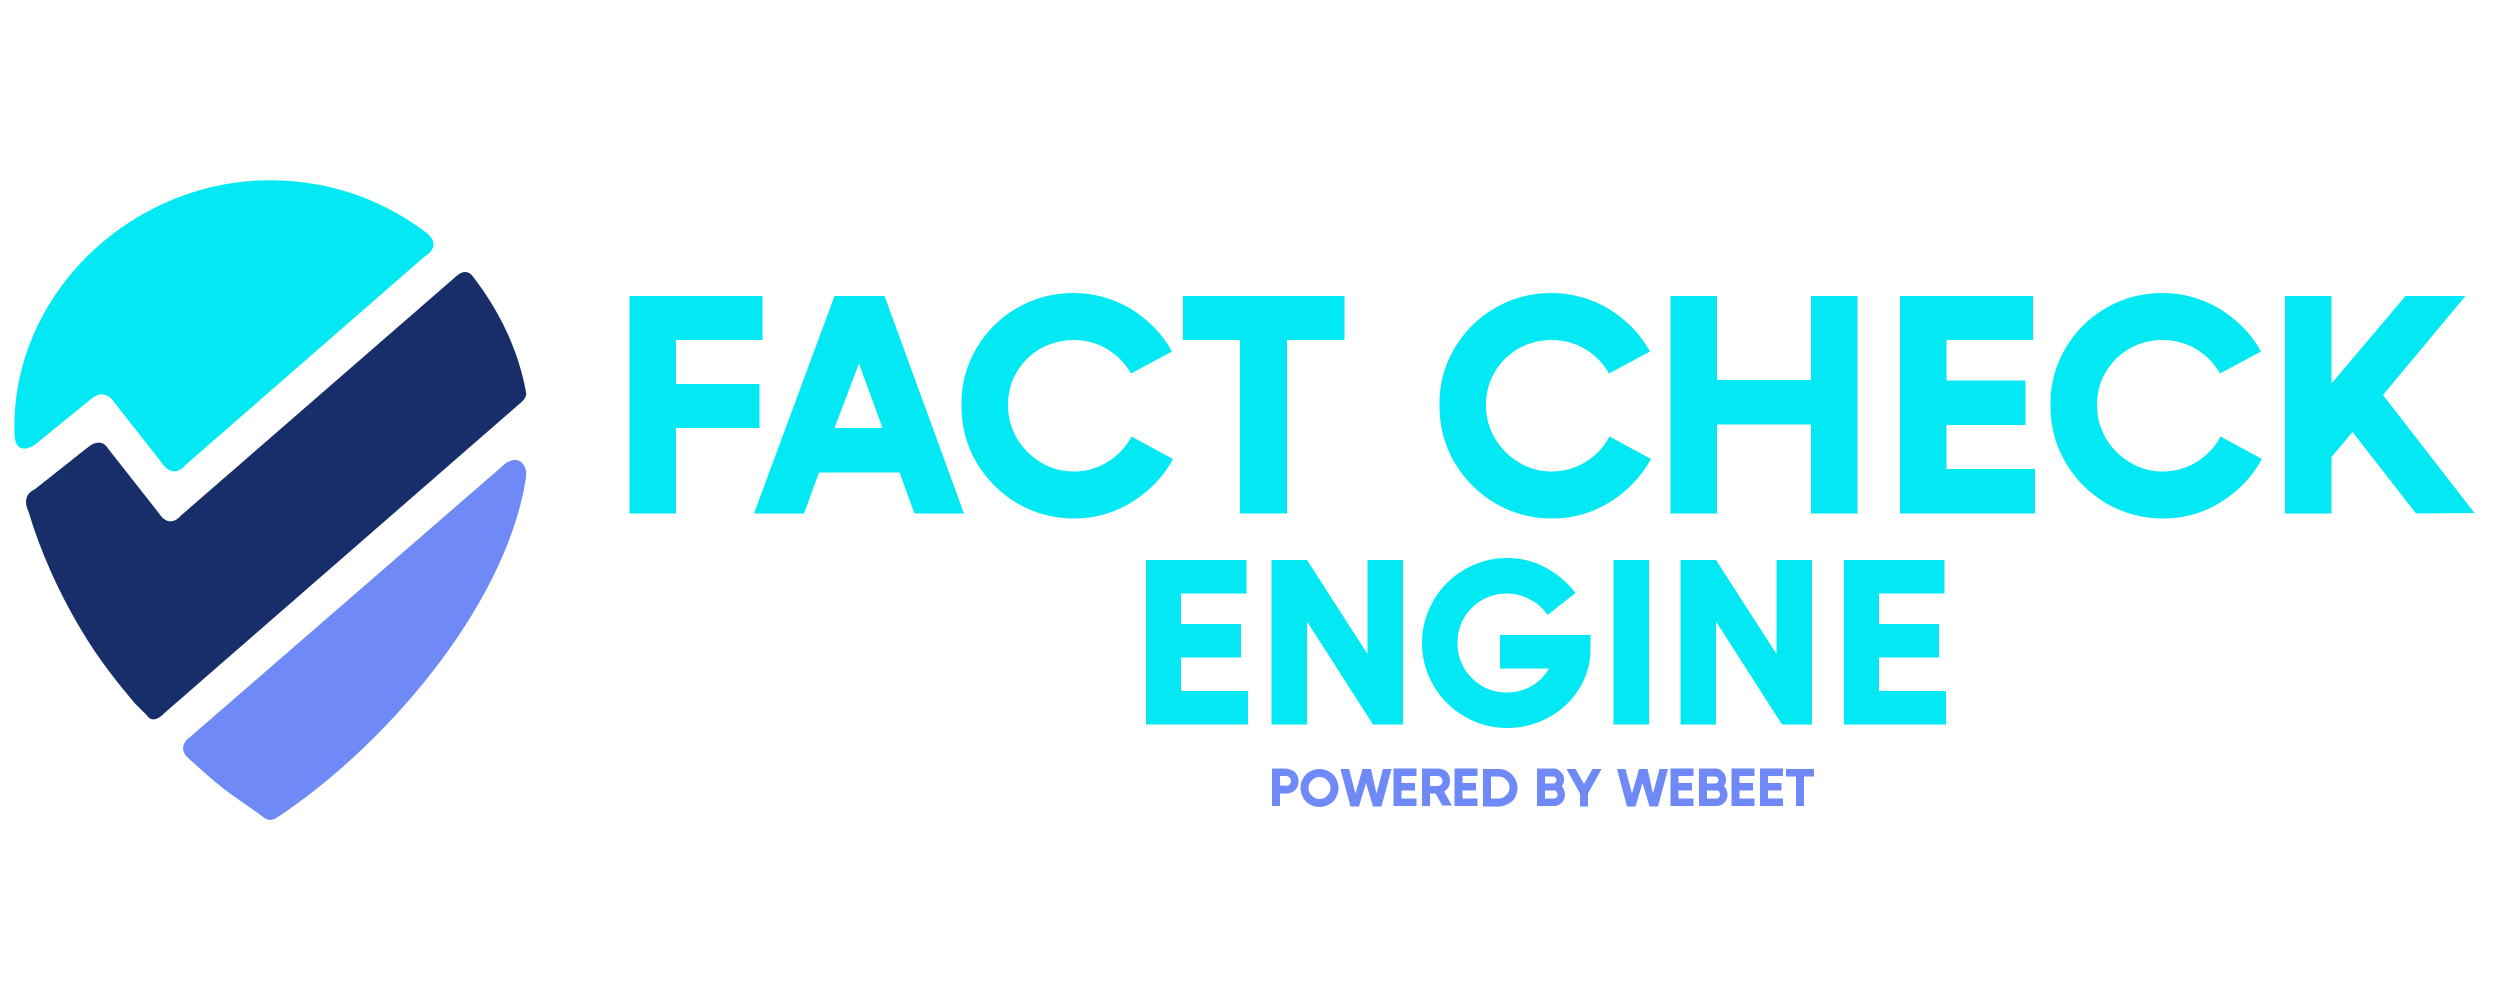 <?xml version="1.0" encoding="utf-8"?>
<!-- Generator: Adobe Illustrator 26.2.1, SVG Export Plug-In . SVG Version: 6.00 Build 0)  -->
<svg version="1.1" id="Livello_1" xmlns="http://www.w3.org/2000/svg" xmlns:xlink="http://www.w3.org/1999/xlink" x="0px" y="0px"
	 viewBox="0 0 500 200" style="enable-background:new 0 0 500 200;" xml:space="preserve">
<style type="text/css">
	.st0{fill:#03E9F4;}
	.st1{fill:#6F8AF7;}
	.st2{fill:#182E6B;}
</style>
<path class="st0" d="M2.9,86.9c-0.9-27.1,22-49.7,49-50.8c12.4-0.5,23.8,3.3,32.9,10.1c0,0,4.3,2.6,0,5.2L37.1,93
	c0,0-2.4,3.4-5.1-0.9l-9.6-12.2c0,0-1.7-2.3-4.3,0L6.9,89C6.9,89,3.1,91.6,2.9,86.9z"/>
<path class="st1" d="M37.2,151.2c0,0,5.8,5.4,8.8,7.5c2.1,1.5,5.3,3.7,6.9,4.9c0.7,0.5,1.5,0.5,2.2,0.1c20.9-13.6,45.6-41.5,50-67.5
	c0,0,0.3-1.8,0-2.4c0,0-0.8-3.1-3.9-1.2l-63.3,54.9C38.1,147.3,35.5,149,37.2,151.2z"/>
<path class="st2" d="M27,140.7c-3.4-4-6.6-8.1-9.4-12.5c-5.8-9.2-9.7-18.4-11.9-25.9c0,0-1.7-3.1,1.2-4.4l11-8.7
	c0,0,2.3-1.8,3.7,0.5l10.3,13.1c0,0,1.8,3.1,4.3,0.3l55.1-47.9c0,0,1.8-1.8,3.2,0c5.2,6.7,9.1,14.5,10.7,23.2c0,0,0.4,0.9-1,2.1
	l-71.3,62.1c0,0-2.2,2.5-3.5,0.5L27,140.7z"/>
<g>
	<path class="st0" d="M152.5,59.2V68h-17.3v8.8h16.7v8.8h-16.7v17.1h-9.3V59.2H152.5z"/>
	<path class="st0" d="M192.8,102.7h-9.9l-3-8.2h-16.1l-3,8.2h-10l16.1-43.5h10L192.8,102.7z M171.8,72.7l-4.9,12.9h9.6L171.8,72.7z"
		/>
	<path class="st0" d="M195.2,69.8c2-3.4,4.7-6.2,8.2-8.2c3.4-2,7.2-3,11.3-3c4.1,0,8,1.1,11.5,3.2c3.5,2.2,6.3,5,8.2,8.5l-8.2,4.4
		c-1.2-2.1-2.8-3.7-4.8-4.9c-2-1.2-4.3-1.8-6.7-1.8c-2.4,0-4.5,0.6-6.6,1.7c-2,1.2-3.6,2.7-4.8,4.8c-1.2,2-1.7,4.2-1.7,6.6
		c0,2.4,0.6,4.5,1.8,6.6c1.2,2,2.8,3.6,4.8,4.8c2,1.2,4.2,1.8,6.5,1.8c2.4,0,4.7-0.6,6.8-1.9c2.1-1.3,3.7-3,4.8-5.1l8.3,4.5
		c-1.9,3.6-4.7,6.4-8.2,8.6c-3.5,2.2-7.4,3.3-11.6,3.3c-4.1,0-7.8-1-11.3-3c-3.4-2-6.2-4.8-8.2-8.2c-2-3.4-3-7.2-3-11.3
		C192.2,77,193.2,73.3,195.2,69.8z"/>
	<path class="st0" d="M268.9,59.2V68h-11.5v34.7H248V68h-11.4v-8.8H268.9z"/>
	<path class="st0" d="M290.8,69.8c2-3.4,4.7-6.2,8.2-8.2c3.4-2,7.2-3,11.3-3c4.1,0,8,1.1,11.5,3.2c3.5,2.2,6.3,5,8.2,8.5l-8.2,4.4
		c-1.2-2.1-2.8-3.7-4.8-4.9c-2-1.2-4.3-1.8-6.7-1.8c-2.4,0-4.6,0.6-6.6,1.7c-2,1.2-3.6,2.7-4.8,4.8c-1.2,2-1.7,4.2-1.7,6.6
		c0,2.4,0.6,4.5,1.8,6.6c1.2,2,2.8,3.6,4.8,4.8c2,1.2,4.2,1.8,6.5,1.8c2.4,0,4.7-0.6,6.8-1.9c2.1-1.3,3.7-3,4.8-5.1l8.3,4.5
		c-2,3.6-4.7,6.4-8.2,8.6c-3.5,2.2-7.4,3.3-11.6,3.3c-4.1,0-7.8-1-11.3-3c-3.4-2-6.2-4.8-8.2-8.2c-2-3.4-3-7.2-3-11.3
		C287.8,77,288.8,73.3,290.8,69.8z"/>
	<path class="st0" d="M362.2,76V59.2h9.3v43.5h-9.3V84.9h-18.8v17.8h-9.3V59.2h9.3V76H362.2z"/>
	<path class="st0" d="M389.3,85v8.8H407v8.9h-27V59.2h26.6V68h-17.3v8.1h15.8V85H389.3z"/>
	<path class="st0" d="M413,69.8c2-3.4,4.7-6.2,8.2-8.2c3.4-2,7.2-3,11.3-3c4.1,0,8,1.1,11.5,3.2c3.5,2.2,6.3,5,8.2,8.5l-8.2,4.4
		c-1.2-2.1-2.8-3.7-4.8-4.9c-2-1.2-4.3-1.8-6.7-1.8c-2.4,0-4.6,0.6-6.6,1.7c-2,1.2-3.6,2.7-4.8,4.8c-1.2,2-1.7,4.2-1.7,6.6
		c0,2.4,0.6,4.5,1.8,6.6c1.2,2,2.8,3.6,4.8,4.8c2,1.2,4.2,1.8,6.5,1.8c2.4,0,4.7-0.6,6.8-1.9c2.1-1.3,3.7-3,4.8-5.1l8.3,4.5
		c-2,3.6-4.7,6.4-8.2,8.6c-3.5,2.2-7.4,3.3-11.6,3.3c-4.1,0-7.8-1-11.3-3c-3.4-2-6.2-4.8-8.2-8.2c-2-3.4-3-7.2-3-11.3
		C410,77,411,73.3,413,69.8z"/>
	<path class="st0" d="M494.9,102.6l-11.7,0.1l-12.7-16.3l-4.2,5v11.3H457V59.2h9.3v17.5l14.8-17.5h12L476.6,79L494.9,102.6z"/>
</g>
<g>
	<path class="st0" d="M236.2,131.5v6.7h13.4v6.7h-20.4V112h20.1v6.7h-13.1v6.1h12v6.7H236.2z"/>
	<path class="st0" d="M273.5,130.8V112h7.1v32.9h-6l-13.2-20.6v20.6h-7.1V112h7.1L273.5,130.8z"/>
	<path class="st0" d="M300.1,127h18v3c0,2.8-0.8,5.4-2.3,7.8c-1.5,2.4-3.5,4.3-6.1,5.7c-2.6,1.4-5.3,2.1-8.3,2.1
		c-3.1,0-5.9-0.8-8.5-2.3c-2.6-1.5-4.7-3.6-6.2-6.2c-1.5-2.6-2.3-5.4-2.3-8.5c0-3.1,0.8-5.9,2.3-8.5c1.5-2.6,3.6-4.7,6.2-6.2
		c2.6-1.5,5.4-2.3,8.5-2.3c2.8,0,5.3,0.6,7.7,1.9c2.4,1.3,4.4,3,6,5.1l-5.6,4.4c-0.9-1.3-2-2.4-3.5-3.1c-1.4-0.8-3-1.2-4.6-1.2
		c-1.8,0-3.4,0.4-5,1.3c-1.5,0.9-2.7,2.1-3.6,3.6s-1.3,3.2-1.3,5c0,1.8,0.4,3.4,1.3,5c0.9,1.5,2.1,2.7,3.6,3.6
		c1.5,0.9,3.2,1.3,4.9,1.3c1.8,0,3.5-0.4,5-1.3c1.5-0.8,2.6-2,3.5-3.5h-9.8V127z"/>
	<path class="st0" d="M322.7,144.9V112h7.1v32.9H322.7z"/>
	<path class="st0" d="M355.3,130.8V112h7.1v32.9h-6l-13.2-20.6v20.6h-7.1V112h7.1L355.3,130.8z"/>
	<path class="st0" d="M375.8,131.5v6.7h13.4v6.7h-20.4V112h20.1v6.7h-13.1v6.1h12v6.7H375.8z"/>
</g>
<g>
	<path class="st1" d="M258.5,154.1c0.4,0.2,0.7,0.5,0.9,0.9c0.2,0.4,0.3,0.8,0.3,1.3c0,0.4-0.1,0.9-0.3,1.2
		c-0.2,0.4-0.5,0.7-0.9,0.9c-0.4,0.2-0.8,0.3-1.2,0.3H256v2.5h-1.6v-7.5h2.8C257.7,153.8,258.1,153.9,258.5,154.1z M257.2,157.2
		c0.3,0,0.5-0.1,0.7-0.3c0.2-0.2,0.3-0.4,0.3-0.7c0-0.3-0.1-0.5-0.3-0.7c-0.2-0.2-0.4-0.3-0.7-0.3H256v1.9H257.2z"/>
	<path class="st1" d="M262,160.9c-0.6-0.3-1.1-0.8-1.4-1.4c-0.3-0.6-0.5-1.2-0.5-1.9c0-0.7,0.2-1.3,0.5-1.9c0.3-0.6,0.8-1.1,1.4-1.4
		s1.2-0.5,1.9-0.5c0.7,0,1.3,0.2,1.9,0.5c0.6,0.3,1.1,0.8,1.4,1.4c0.3,0.6,0.5,1.2,0.5,1.9c0,0.7-0.2,1.3-0.5,1.9
		c-0.3,0.6-0.8,1.1-1.4,1.4c-0.6,0.3-1.2,0.5-1.9,0.5C263.2,161.4,262.5,161.2,262,160.9z M265,159.5c0.3-0.2,0.6-0.5,0.8-0.8
		s0.3-0.7,0.3-1.1c0-0.4-0.1-0.8-0.3-1.1c-0.2-0.3-0.5-0.6-0.8-0.8s-0.7-0.3-1.1-0.3s-0.8,0.1-1.1,0.3c-0.3,0.2-0.6,0.5-0.8,0.8
		c-0.2,0.3-0.3,0.7-0.3,1.1c0,0.4,0.1,0.8,0.3,1.1s0.5,0.6,0.8,0.8c0.3,0.2,0.7,0.3,1.1,0.3S264.7,159.7,265,159.5z"/>
	<path class="st1" d="M275.3,158.7l1.3-4.9h1.7l-2,7.5h-1.7l-1.4-4.7l-1.4,4.7h-1.7l-2-7.5h1.7l1.3,4.9l1.4-4.9h1.7L275.3,158.7z"/>
	<path class="st1" d="M280.3,158.2v1.5h3v1.5h-4.6v-7.5h4.6v1.5h-3v1.4h2.7v1.5H280.3z"/>
	<path class="st1" d="M288.5,161.2l-1.4-2.5H286v2.5h-1.6v-7.5h3.1c0.5,0,0.9,0.1,1.3,0.3c0.4,0.2,0.7,0.5,0.9,0.9
		c0.2,0.4,0.3,0.8,0.3,1.3c0,0.4-0.1,0.9-0.3,1.2c-0.2,0.4-0.5,0.7-0.9,0.9l1.6,2.8H288.5z M286,155.3v1.9h1.5
		c0.3,0,0.5-0.1,0.7-0.3c0.2-0.2,0.3-0.4,0.3-0.7c0-0.3-0.1-0.5-0.3-0.7s-0.4-0.3-0.7-0.3H286z"/>
	<path class="st1" d="M292.5,158.2v1.5h3v1.5h-4.6v-7.5h4.6v1.5h-3v1.4h2.7v1.5H292.5z"/>
	<path class="st1" d="M301.6,154.3c0.6,0.3,1,0.8,1.4,1.4c0.3,0.6,0.5,1.2,0.5,1.9c0,0.7-0.2,1.3-0.5,1.9c-0.3,0.6-0.8,1-1.4,1.3
		c-0.6,0.3-1.2,0.5-1.9,0.5h-3.1v-7.5h3.1C300.4,153.8,301,153.9,301.6,154.3z M299.7,159.7c0.4,0,0.8-0.1,1.1-0.3
		c0.3-0.2,0.6-0.5,0.8-0.8c0.2-0.3,0.3-0.7,0.3-1.1c0-0.4-0.1-0.8-0.3-1.1c-0.2-0.3-0.5-0.6-0.8-0.8c-0.3-0.2-0.7-0.3-1.1-0.3h-1.5
		v4.4H299.7z"/>
	<path class="st1" d="M312.8,158c0.1,0.3,0.2,0.6,0.2,0.9c0,0.4-0.1,0.8-0.3,1.2c-0.2,0.4-0.5,0.6-0.8,0.8c-0.3,0.2-0.7,0.3-1.1,0.3
		H309v0h-1.6v-7.5h3.3c0.4,0,0.7,0.1,1,0.3c0.3,0.2,0.6,0.5,0.8,0.8c0.2,0.3,0.3,0.7,0.3,1.1c0,0.2,0,0.5-0.1,0.7
		c-0.1,0.2-0.2,0.4-0.3,0.6C312.5,157.4,312.7,157.7,312.8,158z M309,155.3v1.4l1.7,0c0.2,0,0.3-0.1,0.4-0.2
		c0.1-0.1,0.2-0.3,0.2-0.5c0-0.2-0.1-0.4-0.2-0.5c-0.1-0.1-0.3-0.2-0.4-0.2H309z M310.8,159.7c0.2,0,0.3-0.1,0.5-0.2
		c0.1-0.2,0.2-0.3,0.2-0.6c0-0.2-0.1-0.4-0.2-0.6c-0.1-0.2-0.3-0.2-0.5-0.2H309v1.6H310.8z"/>
	<path class="st1" d="M316.8,156.8l1.7-3h1.8l-2.7,4.9v2.6H316v-2.6l-2.7-4.9h1.8L316.8,156.8z"/>
	<path class="st1" d="M330.6,158.7l1.3-4.9h1.7l-2,7.5h-1.7l-1.4-4.7l-1.4,4.7h-1.7l-2-7.5h1.7l1.3,4.9l1.4-4.9h1.7L330.6,158.7z"/>
	<path class="st1" d="M335.7,158.2v1.5h3v1.5h-4.6v-7.5h4.6v1.5h-3v1.4h2.7v1.5H335.7z"/>
	<path class="st1" d="M345.3,158c0.1,0.3,0.2,0.6,0.2,0.9c0,0.4-0.1,0.8-0.3,1.2c-0.2,0.4-0.5,0.6-0.8,0.8c-0.3,0.2-0.7,0.3-1.1,0.3
		h-1.9v0h-1.6v-7.5h3.3c0.4,0,0.7,0.1,1,0.3c0.3,0.2,0.6,0.5,0.8,0.8c0.2,0.3,0.3,0.7,0.3,1.1c0,0.2,0,0.5-0.1,0.7
		c-0.1,0.2-0.2,0.4-0.3,0.6C345,157.4,345.2,157.7,345.3,158z M341.4,155.3v1.4l1.7,0c0.2,0,0.3-0.1,0.4-0.2
		c0.1-0.1,0.2-0.3,0.2-0.5c0-0.2-0.1-0.4-0.2-0.5c-0.1-0.1-0.3-0.2-0.4-0.2H341.4z M343.3,159.7c0.2,0,0.3-0.1,0.5-0.2
		c0.1-0.2,0.2-0.3,0.2-0.6c0-0.2-0.1-0.4-0.2-0.6c-0.1-0.2-0.3-0.2-0.5-0.2h-1.9v1.6H343.3z"/>
	<path class="st1" d="M347.9,158.2v1.5h3v1.5h-4.6v-7.5h4.6v1.5h-3v1.4h2.7v1.5H347.9z"/>
	<path class="st1" d="M353.6,158.2v1.5h3v1.5H352v-7.5h4.6v1.5h-3v1.4h2.7v1.5H353.6z"/>
	<path class="st1" d="M362.8,153.8v1.5h-2v5.9h-1.6v-5.9h-2v-1.5H362.8z"/>
</g>
</svg>

